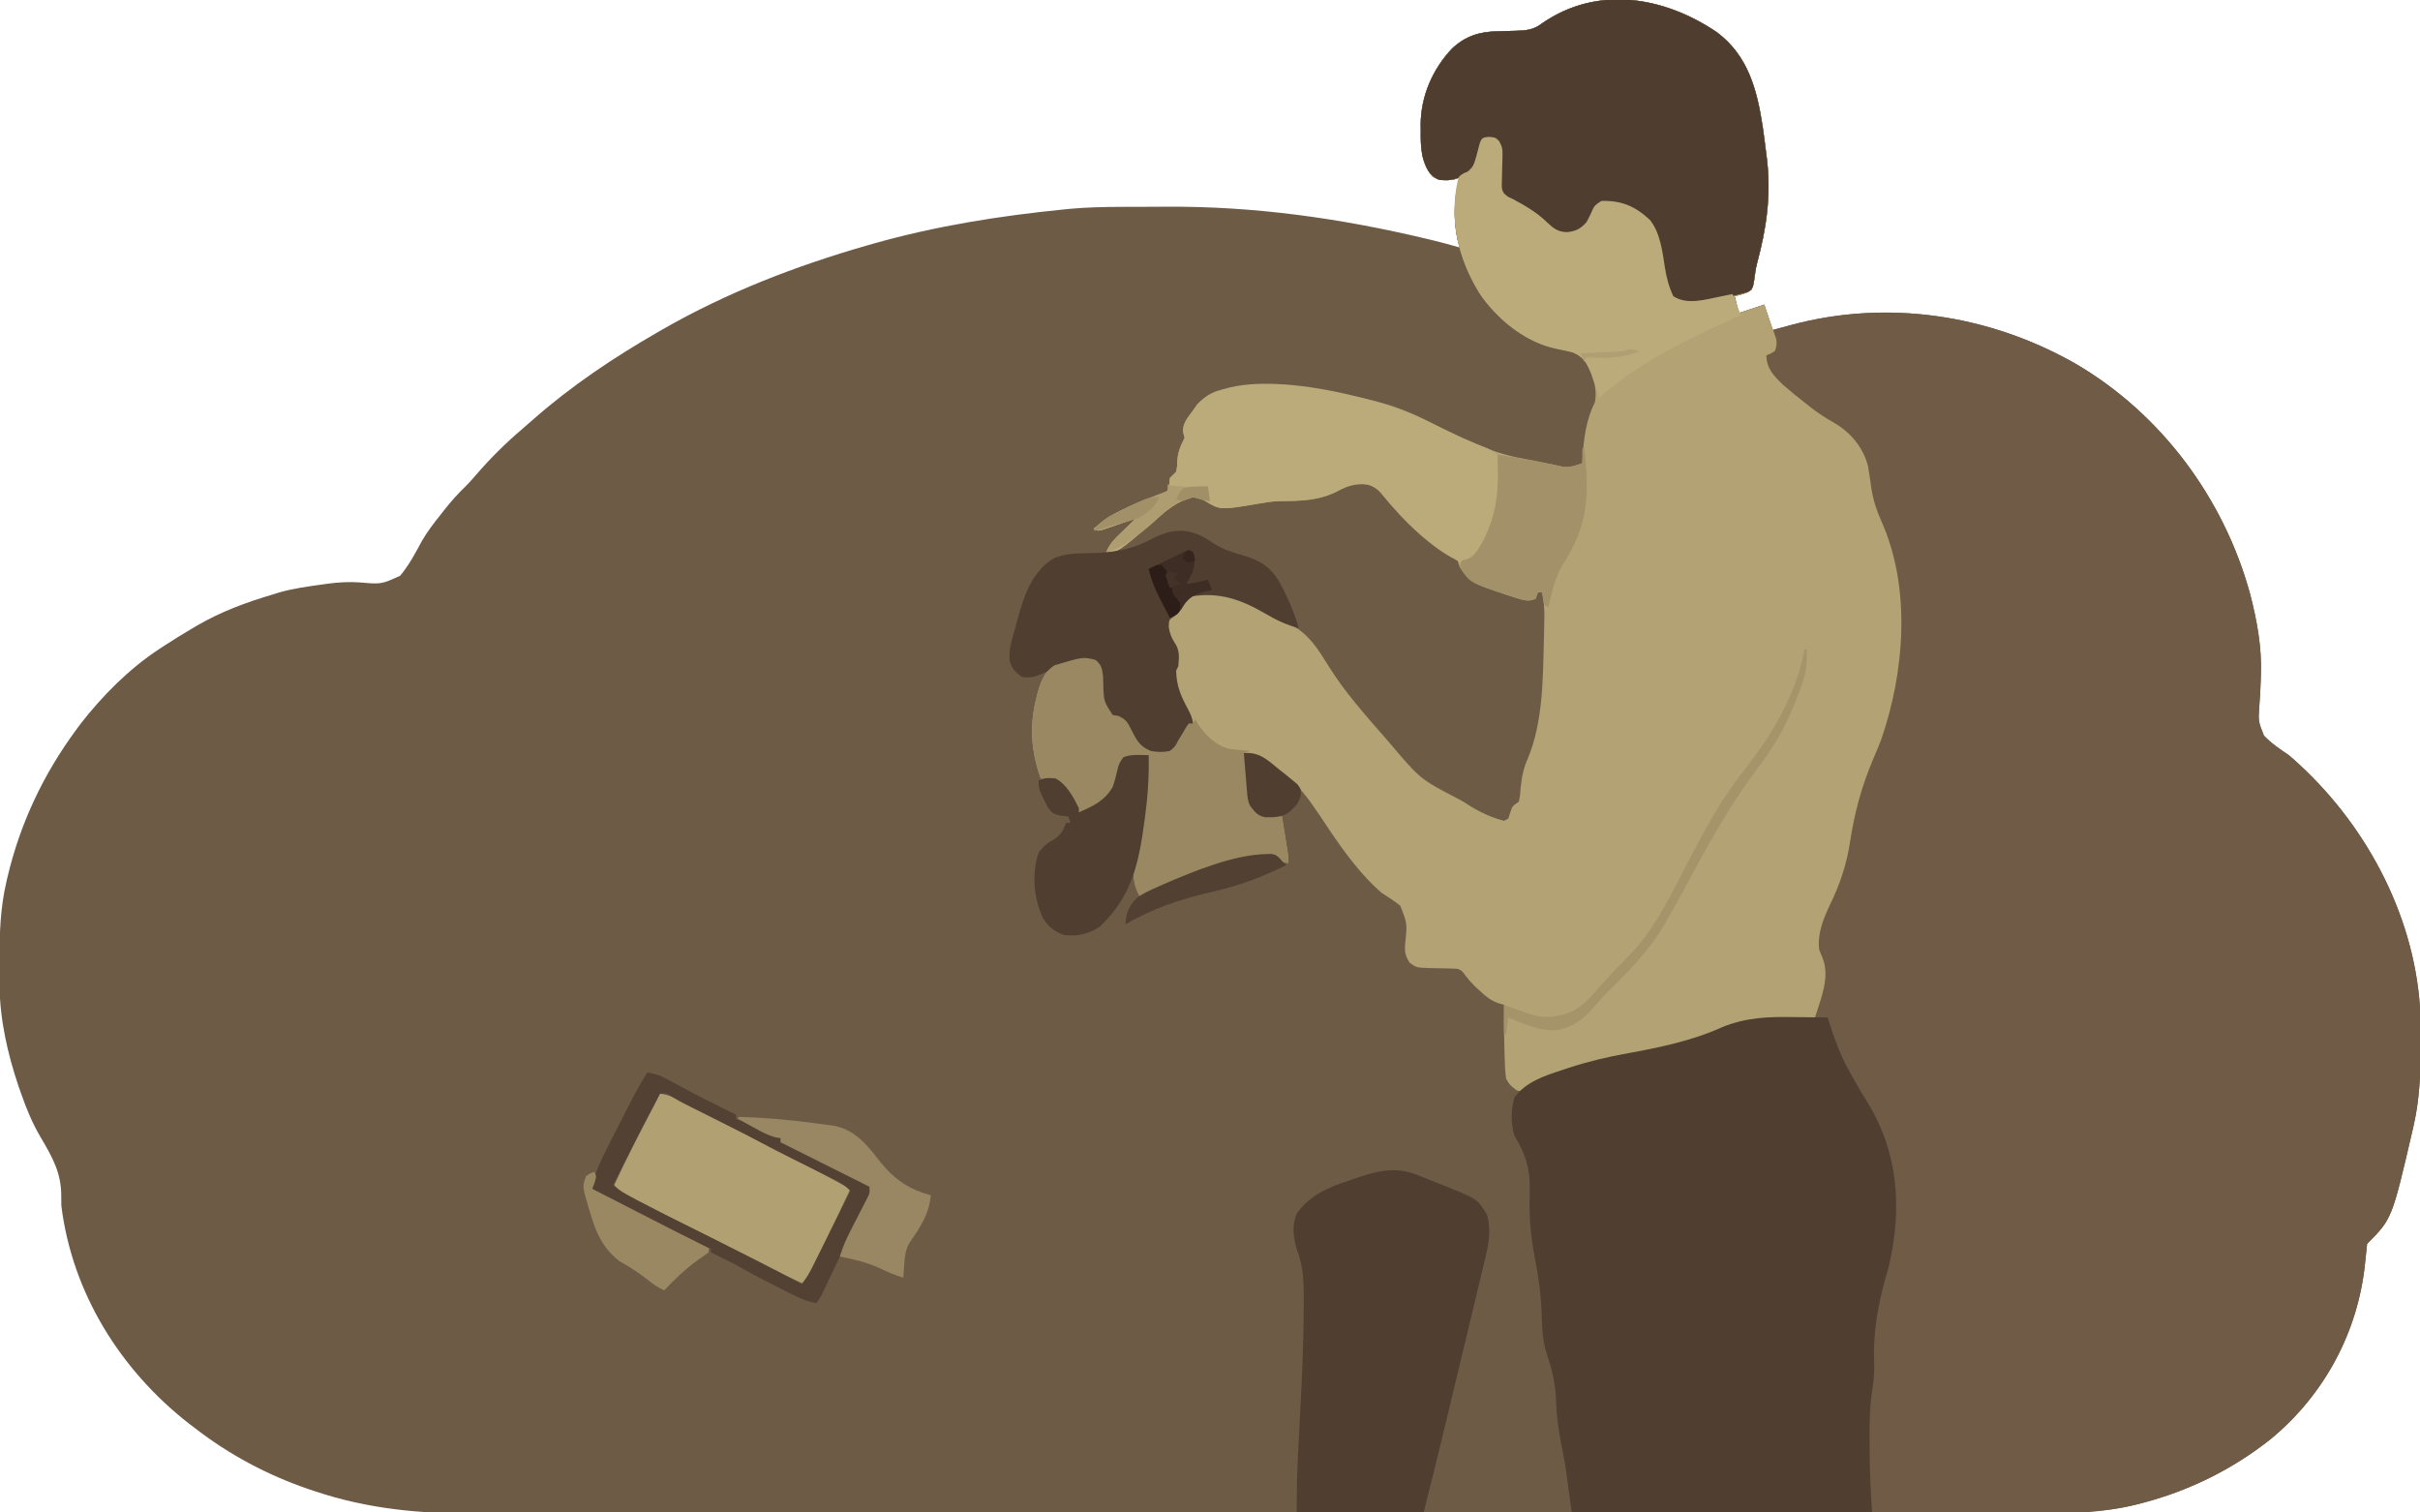 <?xml version="1.0" encoding="UTF-8"?>
<svg version="1.1" xmlns="http://www.w3.org/2000/svg" width="1144" height="715">
<path d="M0 0 C14.836 11.027 19.092 27.247 21.756 44.814 C22.377 49.147 22.935 53.487 23.465 57.832 C23.666 59.445 23.666 59.445 23.871 61.09 C25.672 77.852 23.49 92.927 19.129 109.07 C18.411 111.828 18.411 111.828 18.113 114.688 C17.792 117.28 17.507 119.434 16.465 121.832 C13.778 123.647 11.694 124.103 8.465 124.832 C9.125 127.472 9.785 130.112 10.465 132.832 C14.425 131.512 18.385 130.192 22.465 128.832 C23.785 132.792 25.105 136.752 26.465 140.832 C27.443 140.566 28.422 140.301 29.43 140.027 C30.754 139.67 32.078 139.314 33.402 138.957 C34.042 138.783 34.682 138.609 35.342 138.43 C80.693 126.246 128.784 133.558 169.418 156.64 C210.082 180.324 239.784 220.401 252.145 265.594 C255.437 278.369 257.751 290.744 257.25 303.977 C257.226 304.773 257.201 305.569 257.176 306.39 C257.048 310.367 256.851 314.317 256.527 318.283 C255.982 325.752 255.982 325.752 258.661 332.545 C262.153 336.247 266.263 338.998 270.465 341.832 C271.756 342.918 273.029 344.028 274.262 345.18 C275.009 345.861 275.009 345.861 275.772 346.556 C308.383 376.811 330.913 420.119 332.671 465.09 C332.791 469.567 332.799 474.042 332.777 478.52 C332.776 479.309 332.774 480.097 332.772 480.91 C332.725 493.096 332.193 504.911 329.465 516.832 C329.283 517.639 329.1 518.445 328.913 519.276 C319.2 561.097 319.2 561.097 307.465 572.832 C307.11 575.812 306.804 578.782 306.527 581.77 C303.262 614.388 287.286 644.203 261.825 665.183 C243.97 679.345 223.727 689.368 201.715 695.207 C200.818 695.446 199.92 695.684 198.996 695.93 C186.528 699.044 174.154 700.132 161.338 700.089 C159.98 700.092 158.621 700.096 157.263 700.1 C153.56 700.109 149.858 700.106 146.155 700.101 C142.115 700.098 138.075 700.106 134.035 700.113 C126.964 700.123 119.894 700.126 112.823 700.124 C102.307 700.121 91.792 700.13 81.277 700.14 C61.399 700.159 41.522 700.165 21.645 700.166 C6.289 700.167 -9.066 700.171 -24.422 700.178 C-28.846 700.179 -33.27 700.181 -37.694 700.183 C-39.344 700.184 -39.344 700.184 -41.027 700.184 C-71.958 700.197 -102.89 700.204 -133.821 700.204 C-134.986 700.204 -136.152 700.203 -137.353 700.203 C-143.261 700.203 -149.169 700.203 -155.077 700.203 C-156.837 700.203 -156.837 700.203 -158.632 700.203 C-161.005 700.203 -163.377 700.203 -165.75 700.203 C-202.649 700.201 -239.547 700.216 -276.446 700.244 C-317.929 700.274 -359.411 700.292 -400.894 700.29 C-405.321 700.29 -409.749 700.289 -414.176 700.289 C-415.812 700.289 -415.812 700.289 -417.48 700.289 C-434.987 700.289 -452.495 700.302 -470.002 700.319 C-487.614 700.336 -505.225 700.338 -522.837 700.325 C-533.285 700.318 -543.733 700.321 -554.181 700.341 C-561.179 700.353 -568.176 700.35 -575.173 700.336 C-579.148 700.328 -583.122 700.327 -587.097 700.343 C-613.053 700.443 -637.796 698.116 -662.535 689.832 C-663.389 689.549 -664.243 689.265 -665.122 688.974 C-684.82 682.299 -703.108 672.594 -719.535 659.832 C-720.436 659.153 -721.337 658.473 -722.266 657.773 C-754.705 632.426 -777.412 595.991 -782.535 554.832 C-782.579 553.484 -782.595 552.134 -782.578 550.785 C-782.448 539.205 -786.779 531.935 -792.52 522.102 C-796.318 515.592 -799.065 508.96 -801.535 501.832 C-801.972 500.588 -802.409 499.344 -802.859 498.062 C-807.937 483.032 -811.64 466.648 -811.738 450.758 C-811.745 450 -811.752 449.243 -811.76 448.462 C-811.777 446.023 -811.783 443.584 -811.785 441.145 C-811.786 440.312 -811.787 439.48 -811.787 438.622 C-811.771 426.14 -811.382 414.039 -808.535 401.832 C-808.369 401.102 -808.203 400.372 -808.031 399.619 C-802.022 374.092 -791.058 350.884 -775.535 329.832 C-774.853 328.904 -774.171 327.976 -773.469 327.02 C-763.147 313.768 -750.579 301.086 -736.535 291.832 C-735.946 291.441 -735.357 291.051 -734.75 290.648 C-730.087 287.58 -725.343 284.666 -720.535 281.832 C-719.528 281.236 -719.528 281.236 -718.5 280.627 C-707.043 273.947 -695.221 269.607 -682.535 265.832 C-681.482 265.505 -680.429 265.177 -679.344 264.84 C-672.915 263.025 -666.327 262.127 -659.723 261.207 C-658.246 260.994 -658.246 260.994 -656.739 260.776 C-651.538 260.095 -646.663 259.787 -641.426 260.16 C-631.291 261.057 -631.291 261.057 -622.398 257.027 C-618.219 252.051 -615.227 246.406 -612.171 240.699 C-609.561 236.125 -606.376 232.067 -603.098 227.957 C-602.264 226.881 -602.264 226.881 -601.414 225.783 C-598.229 221.728 -594.86 218.017 -591.147 214.438 C-589.449 212.746 -587.896 210.974 -586.348 209.145 C-579.739 201.494 -572.463 194.255 -564.754 187.715 C-563.006 186.232 -561.282 184.72 -559.566 183.199 C-541.559 167.308 -521.339 153.788 -500.535 141.832 C-499.754 141.381 -498.972 140.93 -498.167 140.465 C-467.743 123.044 -435.179 110.473 -401.535 100.832 C-400.465 100.525 -399.394 100.218 -398.291 99.902 C-368.911 91.614 -338.876 86.856 -308.535 83.832 C-307.239 83.702 -307.239 83.702 -305.916 83.57 C-298.026 82.839 -290.19 82.656 -282.27 82.629 C-281.27 82.625 -281.27 82.625 -280.251 82.62 C-276.706 82.605 -273.161 82.596 -269.617 82.592 C-266.765 82.587 -263.913 82.574 -261.061 82.551 C-218.707 82.216 -177.778 88.016 -136.625 97.844 C-135.91 98.014 -135.194 98.185 -134.457 98.361 C-130.114 99.412 -125.823 100.578 -121.535 101.832 C-121.865 100.656 -122.195 99.481 -122.535 98.27 C-124.688 88.534 -124.219 78.392 -121.535 68.832 C-123.02 69.327 -123.02 69.327 -124.535 69.832 C-128.417 70.192 -130.802 70.215 -134.285 68.395 C-139.721 62.204 -140.014 54.299 -139.91 46.395 C-139.922 45.517 -139.933 44.64 -139.945 43.736 C-139.886 30.291 -134.305 17.436 -125.035 7.707 C-118.741 1.862 -112.172 -0.196 -103.629 -0.379 C-102.72 -0.407 -101.811 -0.436 -100.875 -0.465 C-98.982 -0.517 -97.089 -0.561 -95.195 -0.598 C-90.14 -0.77 -86.66 -0.962 -82.535 -4.168 C-56.63 -22.061 -25.368 -17.098 0 0 Z " fill="#6E5B46" transform="translate(811.535,15.168)"/>
<path d="M0 0 C14.836 11.027 19.092 27.247 21.756 44.814 C22.377 49.147 22.935 53.487 23.465 57.832 C23.599 58.907 23.733 59.982 23.871 61.09 C25.672 77.852 23.49 92.927 19.129 109.07 C18.411 111.828 18.411 111.828 18.113 114.688 C17.792 117.28 17.507 119.434 16.465 121.832 C13.778 123.647 11.694 124.103 8.465 124.832 C9.125 127.472 9.785 130.112 10.465 132.832 C14.425 131.512 18.385 130.192 22.465 128.832 C23.785 132.792 25.105 136.752 26.465 140.832 C27.443 140.566 28.422 140.301 29.43 140.027 C30.754 139.67 32.078 139.314 33.402 138.957 C34.042 138.783 34.682 138.609 35.342 138.43 C80.693 126.246 128.784 133.558 169.418 156.64 C210.082 180.324 239.784 220.401 252.145 265.594 C255.437 278.369 257.751 290.744 257.25 303.977 C257.226 304.773 257.201 305.569 257.176 306.39 C257.048 310.367 256.851 314.317 256.527 318.283 C255.982 325.752 255.982 325.752 258.661 332.545 C262.153 336.247 266.263 338.998 270.465 341.832 C271.756 342.918 273.029 344.028 274.262 345.18 C275.009 345.861 275.009 345.861 275.772 346.556 C308.383 376.811 330.913 420.119 332.671 465.09 C332.791 469.567 332.799 474.042 332.777 478.52 C332.775 479.703 332.775 479.703 332.772 480.91 C332.725 493.096 332.193 504.911 329.465 516.832 C329.283 517.639 329.1 518.445 328.913 519.276 C319.2 561.097 319.2 561.097 307.465 572.832 C307.11 575.812 306.804 578.782 306.527 581.77 C303.262 614.388 287.286 644.203 261.825 665.183 C243.97 679.345 223.727 689.368 201.715 695.207 C200.818 695.446 199.92 695.684 198.996 695.93 C183.229 699.868 167.843 700.106 151.688 700.027 C149.422 700.024 147.157 700.021 144.891 700.019 C138.978 700.011 133.065 699.992 127.152 699.969 C121.098 699.949 115.044 699.94 108.99 699.93 C97.148 699.908 85.307 699.874 73.465 699.832 C70.355 690.501 71.278 679.511 71.28 669.742 C71.277 667.467 71.259 665.193 71.24 662.918 C71.21 654.732 71.729 646.971 73.039 638.866 C73.596 634.894 73.486 631.134 73.277 627.145 C72.862 610.299 77.282 593.245 81.668 577.066 C88.592 548.963 80.778 522.934 66.3 498.973 C59.85 488.265 54.622 478.257 52.465 465.832 C25.991 465.643 25.991 465.643 0.465 471.832 C-2.196 472.853 -4.859 473.854 -7.535 474.832 C-8.581 475.217 -9.627 475.602 -10.705 475.998 C-20.058 479.29 -29.403 481.393 -39.138 483.228 C-66.344 487.816 -66.344 487.816 -90.695 499.961 C-92.535 500.832 -92.535 500.832 -94.594 500.234 C-97.006 498.492 -98.145 497.511 -99.535 494.832 C-100.053 491.548 -100.141 488.277 -100.223 484.957 C-100.256 484.025 -100.29 483.093 -100.324 482.132 C-100.57 474.699 -100.648 467.268 -100.535 459.832 C-101.419 459.591 -102.304 459.35 -103.215 459.102 C-106.826 457.721 -108.846 456.144 -111.66 453.52 C-112.488 452.76 -113.315 452.001 -114.168 451.219 C-116.535 448.832 -116.535 448.832 -118.715 446.102 C-120.335 443.758 -120.335 443.758 -122.535 442.832 C-124.009 442.727 -125.487 442.677 -126.965 442.656 C-127.843 442.632 -128.721 442.609 -129.625 442.584 C-131.474 442.541 -133.323 442.51 -135.172 442.49 C-141.918 442.278 -141.918 442.278 -145.105 439.977 C-147.27 436.729 -147.639 434.471 -147.246 430.699 C-146.282 421.324 -146.282 421.324 -149.629 412.93 C-152.499 410.701 -155.467 408.777 -158.535 406.832 C-168.186 398.339 -175.672 388.099 -182.848 377.52 C-198.066 354.604 -198.066 354.604 -220.848 341.145 C-221.735 341.041 -222.621 340.938 -223.535 340.832 C-223.04 342.317 -223.04 342.317 -222.535 343.832 C-222.346 345.337 -222.195 346.847 -222.07 348.359 C-221.992 349.234 -221.914 350.109 -221.834 351.01 C-221.677 352.845 -221.523 354.681 -221.373 356.518 C-221.294 357.393 -221.214 358.269 -221.133 359.172 C-221.066 359.97 -220.999 360.768 -220.93 361.59 C-220.498 364.042 -219.857 365.725 -218.535 367.832 C-215.373 369.94 -214.029 370.17 -210.348 370.457 C-208.996 370.569 -208.996 370.569 -207.617 370.684 C-206.93 370.733 -206.243 370.782 -205.535 370.832 C-205.031 373.936 -204.533 377.04 -204.035 380.145 C-203.892 381.026 -203.749 381.907 -203.602 382.814 C-203.466 383.662 -203.331 384.51 -203.191 385.383 C-203.003 386.553 -203.003 386.553 -202.811 387.747 C-202.535 389.832 -202.535 389.832 -202.535 392.832 C-204.185 392.502 -205.835 392.172 -207.535 391.832 C-208.03 390.347 -208.03 390.347 -208.535 388.832 C-217.995 390.026 -226.92 392.12 -236.035 394.895 C-236.679 395.088 -237.323 395.282 -237.987 395.481 C-249.889 399.074 -261.27 403.573 -272.535 408.832 C-276.358 402.301 -276.05 397.169 -274.223 390.02 C-270.668 374.302 -269.469 357.895 -268.535 341.832 C-272.495 342.162 -276.455 342.492 -280.535 342.832 C-280.968 344.523 -281.401 346.215 -281.848 347.957 C-284.418 357.179 -288.181 363.133 -296.602 368.035 C-298.535 368.832 -298.535 368.832 -301.535 368.832 C-301.99 367.945 -301.99 367.945 -302.453 367.039 C-305.016 362.205 -307.444 358.469 -311.535 354.832 C-311.865 354.502 -312.195 354.172 -312.535 353.832 C-314.863 353.464 -317.197 353.13 -319.535 352.832 C-324.024 340.381 -324.941 328.363 -321.785 315.457 C-321.628 314.804 -321.471 314.15 -321.31 313.477 C-319.826 307.886 -318.064 302.312 -312.871 299.273 C-299.479 295.298 -299.479 295.298 -293.535 296.832 C-290.872 299.227 -290.546 300.75 -290.094 304.328 C-290.034 306.279 -290.034 306.279 -289.973 308.27 C-289.766 316.315 -289.766 316.315 -285.535 322.832 C-284.628 322.976 -283.72 323.121 -282.785 323.27 C-278.889 325.143 -278.443 326.427 -276.535 330.207 C-274.17 334.87 -272.558 337.764 -267.535 339.832 C-264.397 340.391 -261.66 340.509 -258.535 339.832 C-256.105 337.881 -256.105 337.881 -254.535 334.832 C-253.667 333.391 -252.791 331.953 -251.91 330.52 C-251.505 329.822 -251.101 329.125 -250.684 328.406 C-250.305 327.887 -249.926 327.367 -249.535 326.832 C-248.875 326.832 -248.215 326.832 -247.535 326.832 C-247.933 326.131 -248.332 325.43 -248.742 324.707 C-257.261 309.452 -257.261 309.452 -256.535 301.832 C-256.205 301.172 -255.875 300.512 -255.535 299.832 C-255.141 295.186 -254.995 292.237 -257.535 288.27 C-259.869 284.259 -260.446 282.384 -259.535 277.832 C-257.969 276.125 -256.351 274.816 -254.457 273.484 C-252.286 271.812 -252.286 271.812 -250.797 268.691 C-248.535 265.832 -248.535 265.832 -244.883 265.07 C-243.454 265.056 -242.025 265.083 -240.598 265.145 C-239.842 265.164 -239.086 265.183 -238.308 265.203 C-227.375 265.74 -218.559 270.518 -209.383 276.152 C-206.735 277.714 -204.092 278.964 -201.285 280.207 C-192.658 284.486 -188.047 292.395 -183.095 300.326 C-175.862 311.804 -166.824 322.061 -157.914 332.254 C-156.658 333.692 -155.411 335.136 -154.164 336.582 C-140.07 353.221 -140.07 353.221 -121.535 362.832 C-119.246 364.102 -119.246 364.102 -116.91 365.645 C-111.765 368.843 -106.43 371.348 -100.535 372.832 C-99.875 372.502 -99.215 372.172 -98.535 371.832 C-98.226 370.863 -97.916 369.893 -97.598 368.895 C-96.535 365.832 -96.535 365.832 -93.535 363.832 C-92.909 360.698 -92.909 360.698 -92.66 357.02 C-92.135 351.94 -91.296 347.776 -89.16 343.082 C-82.237 326.101 -82.181 306.62 -81.723 288.52 C-81.69 287.265 -81.69 287.265 -81.657 285.984 C-81.601 283.583 -81.555 281.183 -81.516 278.781 C-81.501 278.067 -81.487 277.352 -81.472 276.616 C-81.428 272.572 -81.745 268.797 -82.535 264.832 C-83.195 264.832 -83.855 264.832 -84.535 264.832 C-84.865 265.822 -85.195 266.812 -85.535 267.832 C-88.794 269.501 -91.607 268.473 -94.968 267.447 C-95.65 267.224 -96.332 267 -97.035 266.77 C-97.741 266.542 -98.446 266.314 -99.173 266.08 C-116.313 260.359 -116.313 260.359 -121.535 252.832 C-121.865 251.842 -122.195 250.852 -122.535 249.832 C-124.71 248.011 -124.71 248.011 -127.41 246.207 C-139.411 237.695 -150.336 228.355 -159.535 216.832 C-163.091 213.968 -165.872 213.506 -170.408 213.576 C-173.868 213.993 -176.7 215.649 -179.723 217.27 C-188.738 221.674 -197.319 221.639 -207.182 221.752 C-210.317 221.859 -213.327 222.333 -216.41 222.895 C-234.701 226.01 -234.701 226.01 -241.848 221.645 C-244.134 220.267 -245.185 219.814 -247.883 219.953 C-255.102 221.75 -260.052 226.007 -265.535 230.832 C-282.929 245.832 -282.929 245.832 -288.535 245.832 C-286.877 241.507 -283.664 238.738 -280.41 235.582 C-279.847 235.028 -279.284 234.473 -278.703 233.902 C-277.318 232.541 -275.927 231.186 -274.535 229.832 C-275.07 230.019 -275.605 230.206 -276.156 230.399 C-278.571 231.238 -280.991 232.067 -283.41 232.895 C-284.673 233.336 -284.673 233.336 -285.961 233.787 C-286.767 234.061 -287.572 234.335 -288.402 234.617 C-289.146 234.874 -289.89 235.13 -290.656 235.395 C-292.535 235.832 -292.535 235.832 -294.535 234.832 C-290.572 231.346 -286.869 228.738 -282.098 226.395 C-281.505 226.099 -280.913 225.804 -280.302 225.5 C-277.031 223.906 -273.745 222.503 -270.324 221.262 C-269.639 221.01 -268.954 220.758 -268.248 220.498 C-266.922 220.021 -265.588 219.566 -264.246 219.137 C-262.18 218.458 -262.18 218.458 -259.535 216.832 C-258.732 213.859 -258.732 213.859 -258.535 210.832 C-257.549 209.818 -256.55 208.817 -255.535 207.832 C-255.068 205.529 -255.068 205.529 -255.035 203.02 C-254.74 198.598 -253.558 195.786 -251.535 191.832 C-251.845 190.656 -251.845 190.656 -252.16 189.457 C-252.783 185.095 -250.017 182.262 -247.535 178.832 C-246.576 177.471 -246.576 177.471 -245.598 176.082 C-241.154 171.234 -236.86 169.01 -230.402 168.664 C-199.627 168.513 -167.12 168.669 -139.189 182.661 C-136.662 183.925 -134.122 185.164 -131.584 186.404 C-129.709 187.32 -127.836 188.238 -125.963 189.157 C-114.228 194.892 -103.513 199.65 -90.535 201.832 C-88.511 202.227 -86.49 202.637 -84.469 203.05 C-81.494 203.657 -78.514 204.243 -75.535 204.832 C-74.646 205.045 -73.756 205.257 -72.84 205.477 C-69.44 206.001 -66.75 204.903 -63.535 203.832 C-63.498 203.033 -63.46 202.234 -63.422 201.41 C-62.866 192.129 -61.734 183.213 -57.535 174.832 C-56.393 167.977 -58.635 161.833 -62.035 155.906 C-65.786 151.294 -69.955 150.68 -75.555 149.66 C-89.6 147.076 -102.289 136.783 -110.691 125.609 C-120.778 110.415 -125.936 93.135 -123.074 74.895 C-122.635 72.856 -122.099 70.839 -121.535 68.832 C-122.525 69.162 -123.515 69.492 -124.535 69.832 C-128.417 70.192 -130.802 70.215 -134.285 68.395 C-139.721 62.204 -140.014 54.299 -139.91 46.395 C-139.922 45.517 -139.933 44.64 -139.945 43.736 C-139.886 30.291 -134.305 17.436 -125.035 7.707 C-118.741 1.862 -112.172 -0.196 -103.629 -0.379 C-102.266 -0.421 -102.266 -0.421 -100.875 -0.465 C-98.982 -0.517 -97.089 -0.561 -95.195 -0.598 C-90.14 -0.77 -86.66 -0.962 -82.535 -4.168 C-56.63 -22.061 -25.368 -17.098 0 0 Z " fill="#6F5B46" transform="translate(811.535,15.168)"/>
<path d="M0 0 C14.836 11.027 19.092 27.247 21.756 44.814 C22.377 49.147 22.935 53.487 23.465 57.832 C23.599 58.907 23.733 59.982 23.871 61.09 C25.672 77.852 23.49 92.927 19.129 109.07 C18.411 111.828 18.411 111.828 18.113 114.688 C17.792 117.28 17.507 119.434 16.465 121.832 C13.778 123.647 11.694 124.103 8.465 124.832 C9.125 127.472 9.785 130.112 10.465 132.832 C14.425 131.512 18.385 130.192 22.465 128.832 C23.499 131.745 24.517 134.661 25.527 137.582 C25.969 138.82 25.969 138.82 26.42 140.082 C26.694 140.881 26.968 141.68 27.25 142.504 C27.507 143.237 27.763 143.97 28.028 144.726 C28.531 147.15 28.361 148.535 27.465 150.832 C25.402 152.082 25.402 152.082 23.465 152.832 C23.626 159.265 27.063 162.585 31.465 166.832 C35.037 169.958 38.719 172.917 42.465 175.832 C43.169 176.39 43.873 176.948 44.598 177.523 C48.105 180.243 51.656 182.533 55.527 184.707 C63.405 189.366 68.931 195.982 71.465 204.832 C72.116 208.436 72.598 212.067 73.113 215.693 C73.996 221.312 75.583 226.15 77.902 231.332 C91.991 262.851 88.832 302.718 77.66 334.738 C76.487 337.775 75.225 340.759 73.942 343.75 C68.581 356.319 65.163 368.938 63.104 382.446 C61.392 393.618 58.329 402.777 53.375 412.898 C50.297 419.438 47.483 426.536 48.465 433.832 C48.963 435.112 49.485 436.383 50.027 437.645 C53.685 446.754 49.215 456.955 46.465 465.832 C45.711 465.836 44.957 465.84 44.18 465.844 C27.321 466.005 12.7 467.17 -3.082 473.184 C-4.565 473.738 -6.049 474.286 -7.535 474.832 C-8.581 475.217 -9.626 475.602 -10.704 475.998 C-20.058 479.289 -29.403 481.393 -39.138 483.228 C-66.344 487.816 -66.344 487.816 -90.695 499.961 C-92.535 500.832 -92.535 500.832 -94.594 500.234 C-97.006 498.492 -98.145 497.511 -99.535 494.832 C-100.053 491.548 -100.141 488.277 -100.223 484.957 C-100.256 484.025 -100.29 483.093 -100.324 482.132 C-100.57 474.699 -100.648 467.268 -100.535 459.832 C-101.419 459.591 -102.304 459.35 -103.215 459.102 C-106.826 457.721 -108.846 456.144 -111.66 453.52 C-112.488 452.76 -113.315 452.001 -114.168 451.219 C-116.535 448.832 -116.535 448.832 -118.715 446.102 C-120.335 443.758 -120.335 443.758 -122.535 442.832 C-124.009 442.727 -125.487 442.677 -126.965 442.656 C-127.843 442.632 -128.721 442.609 -129.625 442.584 C-131.474 442.541 -133.323 442.51 -135.172 442.49 C-141.918 442.278 -141.918 442.278 -145.105 439.977 C-147.27 436.729 -147.639 434.471 -147.246 430.699 C-146.282 421.324 -146.282 421.324 -149.629 412.93 C-152.499 410.701 -155.467 408.777 -158.535 406.832 C-168.186 398.339 -175.672 388.099 -182.848 377.52 C-198.066 354.604 -198.066 354.604 -220.848 341.145 C-221.735 341.041 -222.621 340.938 -223.535 340.832 C-223.04 342.317 -223.04 342.317 -222.535 343.832 C-222.346 345.337 -222.195 346.847 -222.07 348.359 C-221.992 349.234 -221.914 350.109 -221.834 351.01 C-221.677 352.845 -221.523 354.681 -221.373 356.518 C-221.294 357.393 -221.214 358.269 -221.133 359.172 C-221.066 359.97 -220.999 360.768 -220.93 361.59 C-220.498 364.042 -219.857 365.725 -218.535 367.832 C-215.373 369.94 -214.029 370.17 -210.348 370.457 C-208.996 370.569 -208.996 370.569 -207.617 370.684 C-206.93 370.733 -206.243 370.782 -205.535 370.832 C-205.031 373.936 -204.533 377.04 -204.035 380.145 C-203.892 381.026 -203.749 381.907 -203.602 382.814 C-203.466 383.662 -203.331 384.51 -203.191 385.383 C-203.003 386.553 -203.003 386.553 -202.811 387.747 C-202.535 389.832 -202.535 389.832 -202.535 392.832 C-204.185 392.502 -205.835 392.172 -207.535 391.832 C-208.03 390.347 -208.03 390.347 -208.535 388.832 C-217.995 390.026 -226.92 392.12 -236.035 394.895 C-236.679 395.088 -237.323 395.282 -237.987 395.481 C-249.889 399.074 -261.27 403.573 -272.535 408.832 C-276.358 402.301 -276.05 397.169 -274.223 390.02 C-270.668 374.302 -269.469 357.895 -268.535 341.832 C-272.495 342.162 -276.455 342.492 -280.535 342.832 C-280.968 344.523 -281.401 346.215 -281.848 347.957 C-284.418 357.179 -288.181 363.133 -296.602 368.035 C-298.535 368.832 -298.535 368.832 -301.535 368.832 C-301.99 367.945 -301.99 367.945 -302.453 367.039 C-305.016 362.205 -307.444 358.469 -311.535 354.832 C-311.865 354.502 -312.195 354.172 -312.535 353.832 C-314.863 353.464 -317.197 353.13 -319.535 352.832 C-324.024 340.381 -324.941 328.363 -321.785 315.457 C-321.628 314.804 -321.471 314.15 -321.31 313.477 C-319.826 307.886 -318.064 302.312 -312.871 299.273 C-299.479 295.298 -299.479 295.298 -293.535 296.832 C-290.872 299.227 -290.546 300.75 -290.094 304.328 C-290.034 306.279 -290.034 306.279 -289.973 308.27 C-289.766 316.315 -289.766 316.315 -285.535 322.832 C-284.628 322.976 -283.72 323.121 -282.785 323.27 C-278.889 325.143 -278.443 326.427 -276.535 330.207 C-274.17 334.87 -272.558 337.764 -267.535 339.832 C-264.397 340.391 -261.66 340.509 -258.535 339.832 C-256.105 337.881 -256.105 337.881 -254.535 334.832 C-253.667 333.391 -252.791 331.953 -251.91 330.52 C-251.505 329.822 -251.101 329.125 -250.684 328.406 C-250.305 327.887 -249.926 327.367 -249.535 326.832 C-248.875 326.832 -248.215 326.832 -247.535 326.832 C-247.933 326.131 -248.332 325.43 -248.742 324.707 C-257.261 309.452 -257.261 309.452 -256.535 301.832 C-256.205 301.172 -255.875 300.512 -255.535 299.832 C-255.141 295.186 -254.995 292.237 -257.535 288.27 C-259.869 284.259 -260.446 282.384 -259.535 277.832 C-257.969 276.125 -256.351 274.816 -254.457 273.484 C-252.286 271.812 -252.286 271.812 -250.797 268.691 C-248.535 265.832 -248.535 265.832 -244.883 265.07 C-243.454 265.056 -242.025 265.083 -240.598 265.145 C-239.842 265.164 -239.086 265.183 -238.308 265.203 C-227.375 265.74 -218.559 270.518 -209.383 276.152 C-206.735 277.714 -204.092 278.964 -201.285 280.207 C-192.658 284.486 -188.047 292.395 -183.095 300.326 C-175.862 311.804 -166.824 322.061 -157.914 332.254 C-156.658 333.692 -155.411 335.136 -154.164 336.582 C-140.07 353.221 -140.07 353.221 -121.535 362.832 C-119.246 364.102 -119.246 364.102 -116.91 365.645 C-111.765 368.843 -106.43 371.348 -100.535 372.832 C-99.875 372.502 -99.215 372.172 -98.535 371.832 C-98.226 370.863 -97.916 369.893 -97.598 368.895 C-96.535 365.832 -96.535 365.832 -93.535 363.832 C-92.909 360.698 -92.909 360.698 -92.66 357.02 C-92.135 351.94 -91.296 347.776 -89.16 343.082 C-82.237 326.101 -82.181 306.62 -81.723 288.52 C-81.69 287.265 -81.69 287.265 -81.657 285.984 C-81.601 283.583 -81.555 281.183 -81.516 278.781 C-81.501 278.067 -81.487 277.352 -81.472 276.616 C-81.428 272.572 -81.745 268.797 -82.535 264.832 C-83.195 264.832 -83.855 264.832 -84.535 264.832 C-84.865 265.822 -85.195 266.812 -85.535 267.832 C-88.794 269.501 -91.607 268.473 -94.968 267.447 C-95.65 267.224 -96.332 267 -97.035 266.77 C-97.741 266.542 -98.446 266.314 -99.173 266.08 C-116.313 260.359 -116.313 260.359 -121.535 252.832 C-121.865 251.842 -122.195 250.852 -122.535 249.832 C-124.71 248.011 -124.71 248.011 -127.41 246.207 C-139.411 237.695 -150.336 228.355 -159.535 216.832 C-163.091 213.968 -165.872 213.506 -170.408 213.576 C-173.868 213.993 -176.7 215.649 -179.723 217.27 C-188.738 221.674 -197.319 221.639 -207.182 221.752 C-210.317 221.859 -213.327 222.333 -216.41 222.895 C-234.701 226.01 -234.701 226.01 -241.848 221.645 C-244.134 220.267 -245.185 219.814 -247.883 219.953 C-255.102 221.75 -260.052 226.007 -265.535 230.832 C-282.929 245.832 -282.929 245.832 -288.535 245.832 C-286.877 241.507 -283.664 238.738 -280.41 235.582 C-279.847 235.028 -279.284 234.473 -278.703 233.902 C-277.318 232.541 -275.927 231.186 -274.535 229.832 C-275.07 230.019 -275.605 230.206 -276.156 230.399 C-278.571 231.238 -280.991 232.067 -283.41 232.895 C-284.673 233.336 -284.673 233.336 -285.961 233.787 C-286.767 234.061 -287.572 234.335 -288.402 234.617 C-289.146 234.874 -289.89 235.13 -290.656 235.395 C-292.535 235.832 -292.535 235.832 -294.535 234.832 C-290.572 231.346 -286.869 228.738 -282.098 226.395 C-281.505 226.099 -280.913 225.804 -280.302 225.5 C-277.031 223.906 -273.745 222.503 -270.324 221.262 C-269.639 221.01 -268.954 220.758 -268.248 220.498 C-266.922 220.021 -265.588 219.566 -264.246 219.137 C-262.18 218.458 -262.18 218.458 -259.535 216.832 C-258.732 213.859 -258.732 213.859 -258.535 210.832 C-257.549 209.818 -256.55 208.817 -255.535 207.832 C-255.068 205.529 -255.068 205.529 -255.035 203.02 C-254.74 198.598 -253.558 195.786 -251.535 191.832 C-251.845 190.656 -251.845 190.656 -252.16 189.457 C-252.783 185.095 -250.017 182.262 -247.535 178.832 C-246.576 177.471 -246.576 177.471 -245.598 176.082 C-241.154 171.234 -236.86 169.01 -230.402 168.664 C-199.627 168.513 -167.12 168.669 -139.189 182.661 C-136.662 183.925 -134.122 185.164 -131.584 186.404 C-129.709 187.32 -127.836 188.238 -125.963 189.157 C-114.228 194.892 -103.513 199.65 -90.535 201.832 C-88.511 202.227 -86.49 202.637 -84.469 203.05 C-81.494 203.657 -78.514 204.243 -75.535 204.832 C-74.646 205.045 -73.756 205.257 -72.84 205.477 C-69.44 206.001 -66.75 204.903 -63.535 203.832 C-63.498 203.033 -63.46 202.234 -63.422 201.41 C-62.866 192.129 -61.734 183.213 -57.535 174.832 C-56.393 167.977 -58.635 161.833 -62.035 155.906 C-65.786 151.294 -69.955 150.68 -75.555 149.66 C-89.6 147.076 -102.289 136.783 -110.691 125.609 C-120.778 110.415 -125.936 93.135 -123.074 74.895 C-122.635 72.856 -122.099 70.839 -121.535 68.832 C-122.525 69.162 -123.515 69.492 -124.535 69.832 C-128.417 70.192 -130.802 70.215 -134.285 68.395 C-139.721 62.204 -140.014 54.299 -139.91 46.395 C-139.922 45.517 -139.933 44.64 -139.945 43.736 C-139.886 30.291 -134.305 17.436 -125.035 7.707 C-118.741 1.862 -112.172 -0.196 -103.629 -0.379 C-102.266 -0.421 -102.266 -0.421 -100.875 -0.465 C-98.982 -0.517 -97.089 -0.561 -95.195 -0.598 C-90.14 -0.77 -86.66 -0.962 -82.535 -4.168 C-56.63 -22.061 -25.368 -17.098 0 0 Z " fill="#B3A273" transform="translate(811.535,15.168)"/>
<path d="M0 0 C1.583 0.015 3.167 0.029 4.75 0.041 C8.584 0.074 12.417 0.125 16.25 0.188 C16.556 1.16 16.862 2.133 17.177 3.135 C19.585 10.658 22.161 17.754 26 24.688 C26.428 25.485 26.857 26.283 27.298 27.105 C29.686 31.506 32.208 35.797 34.858 40.044 C49.567 63.634 51.507 90.147 45.32 116.973 C44.691 119.533 43.997 122.043 43.25 124.574 C39.765 137.168 37.622 150.292 38.222 163.368 C38.401 167.938 37.999 172.135 37.27 176.656 C36.105 184.268 35.98 191.694 36.044 199.373 C36.062 201.619 36.065 203.865 36.064 206.111 C36.096 215.535 36.621 224.745 37.25 234.188 C-9.61 234.188 -56.47 234.188 -104.75 234.188 C-105.74 226.928 -106.73 219.667 -107.75 212.188 C-108.424 208.421 -109.112 204.683 -109.875 200.938 C-111.186 194.21 -112.007 187.725 -112.188 180.875 C-112.397 173.118 -114.136 166.386 -116.594 159.055 C-118.516 153.07 -118.801 147.093 -118.94 140.849 C-119.183 131.388 -120.524 122.412 -122.312 113.125 C-124.227 103.184 -124.97 93.926 -124.625 83.812 C-124.259 72.614 -126.02 65.766 -131.75 56.188 C-133.739 50.439 -133.447 43.652 -131.812 37.875 C-126.297 30.688 -118.089 27.893 -109.75 25.188 C-108.602 24.803 -107.455 24.419 -106.272 24.023 C-97.218 21.045 -88.209 18.925 -78.839 17.218 C-63.375 14.383 -47.809 11.224 -33.422 4.672 C-22.241 0.152 -11.854 -0.198 0 0 Z " fill="#503F30" transform="translate(847.75,480.812)"/>
<path d="M0 0 C14.836 11.027 19.092 27.247 21.756 44.814 C22.377 49.147 22.935 53.487 23.465 57.832 C23.599 58.907 23.733 59.982 23.871 61.09 C25.675 77.873 23.448 92.898 19.141 109.066 C18.269 112.633 17.745 116.23 17.285 119.871 C16.465 121.832 16.465 121.832 14.504 122.973 C10.275 124.168 6.023 125.097 1.715 125.957 C0.859 126.139 0.003 126.321 -0.879 126.508 C-6.355 127.611 -11.947 128.587 -17.535 127.832 C-22.683 124.363 -24.159 119.633 -25.535 113.832 C-26.072 110.838 -26.544 107.838 -27.012 104.832 C-28.174 98.168 -29.466 91.62 -34.535 86.832 C-40.569 82.847 -47.131 79.845 -54.535 80.832 C-57.321 82.901 -58.471 84.699 -59.973 87.832 C-61.804 91.349 -63.077 92.877 -66.535 94.832 C-69.785 95.752 -72.283 95.777 -75.535 94.832 C-78.211 92.841 -80.484 90.634 -82.848 88.281 C-86.472 84.978 -90.457 82.817 -94.773 80.535 C-98.065 78.505 -100.225 76.971 -102.535 73.832 C-103.082 70.431 -102.917 67.137 -102.723 63.707 C-102.645 61.913 -102.575 60.119 -102.516 58.324 C-102.473 57.534 -102.431 56.744 -102.387 55.929 C-102.383 53.524 -102.383 53.524 -104.535 50.832 C-107.619 50.582 -107.619 50.582 -110.535 50.832 C-110.773 51.936 -110.773 51.936 -111.016 53.062 C-112.817 60.597 -114.709 64.42 -121.41 68.645 C-125.117 70.053 -127.6 70.333 -131.535 69.832 C-136.272 67.356 -137.393 64.224 -138.92 59.398 C-139.96 55.061 -139.969 50.834 -139.91 46.395 C-139.922 45.517 -139.933 44.64 -139.945 43.736 C-139.886 30.291 -134.305 17.436 -125.035 7.707 C-118.741 1.862 -112.172 -0.196 -103.629 -0.379 C-102.72 -0.407 -101.811 -0.436 -100.875 -0.465 C-98.982 -0.517 -97.089 -0.561 -95.195 -0.598 C-90.14 -0.77 -86.66 -0.962 -82.535 -4.168 C-56.63 -22.061 -25.368 -17.098 0 0 Z " fill="#4F3E30" transform="translate(811.535,15.168)"/>
<path d="M0 0 C0.956 0.378 0.956 0.378 1.93 0.764 C3.27 1.298 4.607 1.838 5.941 2.383 C7.957 3.205 9.982 4 12.01 4.793 C28.542 11.379 28.542 11.379 33.035 18.961 C35.138 26.585 33.674 33.25 31.835 40.752 C31.601 41.739 31.367 42.725 31.126 43.742 C30.352 46.994 29.565 50.243 28.777 53.492 C28.23 55.777 27.684 58.062 27.139 60.348 C25.699 66.371 24.249 72.391 22.796 78.41 C21.628 83.258 20.467 88.108 19.307 92.958 C16.883 103.091 14.454 113.222 12.011 123.35 C11.799 124.233 11.587 125.116 11.368 126.025 C8.661 137.23 5.831 148.402 3.035 159.586 C-16.765 159.586 -36.565 159.586 -56.965 159.586 C-56.965 149.944 -56.851 140.463 -56.309 130.859 C-56.171 128.271 -56.034 125.683 -55.897 123.094 C-55.825 121.751 -55.754 120.407 -55.682 119.064 C-54.649 99.623 -53.656 80.185 -53.652 60.711 C-53.649 59.969 -53.646 59.226 -53.643 58.462 C-53.62 50.078 -53.941 42.647 -57.09 34.773 C-58.589 29.313 -59.326 23.604 -56.938 18.309 C-50.865 9.545 -41.779 5.758 -31.965 2.586 C-31.179 2.309 -30.392 2.032 -29.582 1.746 C-19.405 -1.818 -10.418 -4.139 0 0 Z " fill="#503F31" transform="translate(669.965,555.414)"/>
<path d="M0 0 C2.539 1.259 5.082 2.511 7.625 3.762 C8.243 4.067 8.862 4.372 9.499 4.686 C15.458 7.605 21.53 10.26 27.71 12.677 C30.659 13.903 32.512 14.779 34.254 17.512 C36.007 26.103 35.527 35.909 32.812 44.25 C32.483 45.279 32.153 46.307 31.812 47.367 C29.328 54.444 26.422 61.08 20.812 66.25 C18.902 67.152 18.902 67.152 16.812 67.25 C3.162 61.258 -11.113 47.112 -20.32 35.578 C-22.473 32.894 -24.024 31.616 -27.188 30.25 C-33.291 29.776 -36.984 30.796 -42.375 33.688 C-51.39 38.092 -59.971 38.057 -69.834 38.17 C-72.969 38.277 -75.98 38.751 -79.062 39.312 C-97.353 42.428 -97.353 42.428 -104.5 38.062 C-106.787 36.685 -107.837 36.232 -110.535 36.371 C-117.755 38.168 -122.704 42.425 -128.188 47.25 C-145.581 62.25 -145.581 62.25 -151.188 62.25 C-149.529 57.925 -146.316 55.156 -143.062 52 C-142.499 51.446 -141.936 50.891 -141.355 50.32 C-139.971 48.959 -138.58 47.604 -137.188 46.25 C-137.99 46.53 -137.99 46.53 -138.808 46.817 C-141.224 47.656 -143.643 48.485 -146.062 49.312 C-146.904 49.607 -147.746 49.902 -148.613 50.205 C-149.419 50.479 -150.225 50.753 -151.055 51.035 C-152.17 51.42 -152.17 51.42 -153.308 51.813 C-155.188 52.25 -155.188 52.25 -157.188 51.25 C-153.225 47.764 -149.521 45.156 -144.75 42.812 C-144.157 42.517 -143.565 42.222 -142.954 41.918 C-139.683 40.324 -136.398 38.921 -132.977 37.68 C-132.291 37.428 -131.606 37.176 -130.9 36.916 C-129.574 36.439 -128.24 35.984 -126.899 35.555 C-124.833 34.876 -124.833 34.876 -122.188 33.25 C-121.384 30.277 -121.384 30.277 -121.188 27.25 C-120.201 26.236 -119.202 25.235 -118.188 24.25 C-117.721 21.947 -117.721 21.947 -117.688 19.438 C-117.392 15.016 -116.211 12.204 -114.188 8.25 C-114.394 7.466 -114.6 6.683 -114.812 5.875 C-115.436 1.513 -112.67 -1.32 -110.188 -4.75 C-109.548 -5.657 -108.909 -6.565 -108.25 -7.5 C-88.856 -28.657 -21.276 -10.668 0 0 Z " fill="#BCAB7A" transform="translate(674.188,198.75)"/>
<path d="M0 0 C3.125 0.312 3.125 0.312 4.804 2.041 C6.311 4.633 6.465 6.003 6.383 8.973 C6.362 10.287 6.362 10.287 6.34 11.627 C6.295 12.987 6.295 12.987 6.25 14.375 C6.207 16.178 6.167 17.982 6.133 19.785 C6.096 20.98 6.096 20.98 6.059 22.199 C6.03 24.505 6.03 24.505 7.125 27.312 C8.892 28.382 8.892 28.382 11.125 29.312 C17.274 32.605 22.835 35.817 27.812 40.75 C30.823 43.564 32.712 44.877 36.875 45.062 C41.028 44.629 43.323 43.514 46.125 40.312 C47.237 38.281 48.224 36.248 49.133 34.117 C50.125 32.312 50.125 32.312 53.125 30.312 C62.637 29.999 69.196 32.846 76.125 39.312 C80.938 45.373 81.983 54.047 83.125 61.5 C83.909 66.48 85.004 70.731 87.125 75.312 C93.721 79.71 102.554 76.82 109.891 75.38 C111.637 75.03 113.381 74.672 115.125 74.312 C117.105 79.263 117.105 79.263 119.125 84.312 C117.625 84.979 116.124 85.645 114.578 86.332 C92.333 96.307 70.517 107.056 52.125 123.312 C51.568 121.425 51.568 121.425 51 119.5 C50.391 117.765 49.764 116.037 49.125 114.312 C48.626 112.874 48.626 112.874 48.117 111.406 C46.129 106.755 44.688 103.96 39.891 101.973 C37.306 101.348 34.743 100.777 32.141 100.246 C16.962 97.052 3.554 86.01 -4.875 73.312 C-14.56 57.138 -18.928 38.834 -14.645 20.129 C-13.875 18.312 -13.875 18.312 -11.375 16.938 C-10.55 16.731 -9.725 16.525 -8.875 16.312 C-6.976 13.293 -6.188 10.059 -5.312 6.625 C-3.722 0.405 -3.722 0.405 0 0 Z " fill="#BCAB7A" transform="translate(703.875,64.688)"/>
<path d="M0 0 C4.524 3.128 9.018 4.688 14.285 6.172 C22.799 8.695 27.959 11.53 32.43 19.488 C36.072 26.345 39.149 33.321 41.285 40.797 C35.476 39.194 30.58 36.932 25.41 33.859 C14.065 27.243 3.504 23.489 -9.715 25.797 C-12.158 27.608 -13.25 29.059 -14.609 31.754 C-15.715 33.797 -15.715 33.797 -17.82 35.355 C-20.091 36.737 -20.091 36.737 -20.215 40.047 C-19.714 43.804 -18.625 45.813 -16.609 48.961 C-15.002 52.259 -15.409 55.19 -15.715 58.797 C-16.045 59.457 -16.375 60.117 -16.715 60.797 C-16.599 67.958 -14.495 72.836 -11.09 79.098 C-9.915 81.404 -9.023 83.235 -8.715 85.797 C-9.998 87.179 -11.346 88.5 -12.715 89.797 C-14.072 91.824 -15.323 93.894 -16.566 95.992 C-17.715 97.797 -17.715 97.797 -19.715 99.797 C-24.353 100.595 -27.913 100.213 -32.09 98.047 C-35.063 95.499 -36.999 93.438 -38.57 89.836 C-40.531 85.103 -40.531 85.103 -44.777 82.484 C-45.747 82.257 -46.716 82.031 -47.715 81.797 C-50.466 79.709 -51.078 78.129 -51.715 74.797 C-51.936 71.597 -52.106 68.402 -52.232 65.197 C-52.423 61.574 -52.653 59.89 -54.715 56.797 C-63.556 54.842 -72.707 58.91 -80.59 62.547 C-84.027 63.922 -86.062 64.432 -89.715 63.797 C-92.872 61.412 -94.448 59.848 -95.428 55.983 C-95.926 50.447 -94.123 45.472 -92.652 40.172 C-92.364 39.059 -92.076 37.947 -91.779 36.801 C-88.777 25.756 -84.949 14.08 -74.715 7.797 C-69.119 5.27 -63.433 5.428 -57.402 5.297 C-46.053 5.047 -37.638 3.625 -27.604 -1.725 C-17.649 -6.951 -9.205 -6.458 0 0 Z " fill="#503F30" transform="translate(572.715,256.203)"/>
<path d="M0 0 C2.663 2.395 2.99 3.918 3.441 7.496 C3.501 9.447 3.501 9.447 3.562 11.438 C3.769 19.483 3.769 19.483 8 26 C9.361 26.217 9.361 26.217 10.75 26.438 C14.646 28.311 15.092 29.595 17 33.375 C19.365 38.038 20.977 40.932 26 43 C29.138 43.559 31.875 43.677 35 43 C37.43 41.049 37.43 41.049 39 38 C39.869 36.559 40.744 35.121 41.625 33.688 C42.03 32.99 42.435 32.293 42.852 31.574 C43.42 30.795 43.42 30.795 44 30 C44.66 30 45.32 30 46 30 C46.33 29.34 46.66 28.68 47 28 C47.773 29.299 47.773 29.299 48.562 30.625 C52.002 35.772 56.906 40.441 63 42 C66.327 42.436 69.654 42.753 73 43 C71.515 43.495 71.515 43.495 70 44 C70.33 44.99 70.66 45.98 71 47 C71.189 48.505 71.34 50.015 71.465 51.527 C71.543 52.402 71.621 53.277 71.701 54.178 C71.858 56.013 72.012 57.849 72.162 59.686 C72.241 60.561 72.321 61.437 72.402 62.34 C72.469 63.138 72.536 63.936 72.605 64.758 C73.037 67.209 73.678 68.893 75 71 C78.162 73.108 79.507 73.338 83.188 73.625 C84.539 73.737 84.539 73.737 85.918 73.852 C86.949 73.925 86.949 73.925 88 74 C88.504 77.104 89.002 80.208 89.5 83.312 C89.643 84.194 89.786 85.075 89.934 85.982 C90.069 86.83 90.204 87.678 90.344 88.551 C90.532 89.721 90.532 89.721 90.725 90.915 C91 93 91 93 91 96 C89.35 95.67 87.7 95.34 86 95 C85.67 94.01 85.34 93.02 85 92 C75.54 93.194 66.615 95.288 57.5 98.062 C56.856 98.256 56.212 98.45 55.549 98.649 C43.647 102.242 32.265 106.74 21 112 C17.177 105.469 17.485 100.337 19.312 93.188 C22.867 77.47 24.066 61.063 25 45 C19.06 45.495 19.06 45.495 13 46 C12.567 47.691 12.134 49.383 11.688 51.125 C9.117 60.347 5.354 66.301 -3.066 71.203 C-5 72 -5 72 -8 72 C-8.303 71.408 -8.606 70.817 -8.918 70.207 C-11.481 65.373 -13.909 61.637 -18 58 C-18.33 57.67 -18.66 57.34 -19 57 C-21.328 56.632 -23.662 56.298 -26 56 C-30.489 43.549 -31.406 31.531 -28.25 18.625 C-28.093 17.972 -27.936 17.318 -27.775 16.645 C-26.291 11.054 -24.529 5.48 -19.336 2.441 C-5.944 -1.534 -5.944 -1.534 0 0 Z " fill="#998862" transform="translate(518,312)"/>
<path d="M0 0 C3.976 0.607 7.005 1.858 10.551 3.738 C11.63 4.305 12.709 4.872 13.82 5.456 C14.973 6.069 16.125 6.681 17.312 7.312 C19.755 8.598 22.2 9.879 24.645 11.16 C25.262 11.484 25.88 11.809 26.516 12.143 C32.47 15.261 38.478 18.265 44.5 21.25 C54.751 26.345 64.899 31.614 75 37 C76.503 37.8 78.005 38.599 79.508 39.398 C83.007 41.262 86.504 43.129 90 45 C82.941 60.14 75.516 75.082 68 90 C57.787 85.265 47.694 80.387 37.762 75.084 C30.572 71.262 23.292 67.624 16 64 C7.648 59.846 -0.683 55.659 -8.938 51.312 C-10.072 50.716 -10.072 50.716 -11.229 50.107 C-14.884 48.17 -18.476 46.172 -22 44 C-16.345 31.801 -10.376 19.829 -4.04 7.97 C-2.649 5.335 -1.317 2.673 0 0 Z " fill="#B1A072" transform="translate(312,517)"/>
<path d="M0 0 C0.243 9.967 -0.414 19.491 -1.75 29.375 C-1.84 30.052 -1.931 30.728 -2.023 31.425 C-4.674 51.155 -7.996 66.779 -23 81 C-28.578 84.648 -33.289 85.713 -40 85 C-44.709 83.28 -47.33 81.236 -50 77 C-54.366 67.332 -55.369 56.125 -52 46 C-49.647 42.947 -47.729 41.399 -44.375 39.562 C-41.303 37.542 -40.409 35.336 -39 32 C-38.34 32 -37.68 32 -37 32 C-37.33 31.01 -37.66 30.02 -38 29 C-39.217 28.856 -40.434 28.711 -41.688 28.562 C-45.06 27.882 -45.859 27.203 -47.863 24.312 C-52 16.098 -52 16.098 -52 12 C-49.147 10.573 -47.165 10.69 -44 11 C-38.593 13.974 -35.719 19.636 -33 25 C-33 25.66 -33 26.32 -33 27 C-26.418 24.177 -20.603 21.439 -17 15 C-16.028 12.168 -15.278 9.377 -14.641 6.453 C-14 4 -14 4 -12 1 C-8.271 -0.577 -3.968 -0.066 0 0 Z " fill="#503F31" transform="translate(543,357)"/>
<path d="M0 0 C0.33 0 0.66 0 1 0 C3.394 22.011 2.94 36.304 -9.471 55.387 C-12.992 61.404 -14.504 68.245 -16 75 C-16.99 74.505 -16.99 74.505 -18 74 C-18.625 70.938 -18.625 70.938 -19 68 C-19.66 68 -20.32 68 -21 68 C-21.495 69.485 -21.495 69.485 -22 71 C-25.259 72.669 -28.072 71.641 -31.433 70.615 C-32.115 70.392 -32.797 70.168 -33.5 69.938 C-34.205 69.71 -34.911 69.482 -35.638 69.248 C-53.258 63.367 -53.258 63.367 -58 56 C-57.67 55.01 -57.34 54.02 -57 53 C-56.39 52.861 -55.781 52.722 -55.152 52.578 C-50.536 51.338 -48.255 45.909 -46 42 C-41.36 31.949 -39.829 23.03 -39.938 12.062 C-39.942 11.188 -39.947 10.313 -39.951 9.412 C-39.963 7.275 -39.981 5.137 -40 3 C-29.698 4.477 -19.425 6.216 -9.301 8.648 C-5.904 9.167 -3.211 8.07 0 7 C0 4.69 0 2.38 0 0 Z " fill="#A39269" transform="translate(748,212)"/>
<path d="M0 0 C5.159 0.577 9.21 3.056 13.688 5.5 C15.374 6.405 17.062 7.309 18.75 8.211 C19.612 8.672 20.475 9.133 21.363 9.608 C25.605 11.847 29.893 13.99 34.188 16.125 C34.971 16.515 35.755 16.905 36.563 17.307 C38.375 18.206 40.187 19.103 42 20 C42 20.66 42 21.32 42 22 C42.828 22.255 43.655 22.51 44.508 22.773 C48.434 24.153 52.123 25.836 55.875 27.625 C56.563 27.95 57.252 28.275 57.961 28.609 C59.642 29.403 61.321 30.201 63 31 C63 31.66 63 32.32 63 33 C63.816 33.248 64.632 33.495 65.473 33.75 C69.62 35.22 73.483 37.051 77.426 38.992 C78.214 39.379 79.002 39.767 79.814 40.166 C81.47 40.982 83.125 41.801 84.779 42.622 C87.316 43.877 89.862 45.112 92.408 46.348 C94.019 47.145 95.629 47.943 97.238 48.742 C98.002 49.109 98.765 49.476 99.552 49.854 C104.804 52.502 104.804 52.502 105.771 54.961 C106.123 58.099 104.825 60.003 103.387 62.777 C102.802 63.921 102.218 65.066 101.616 66.244 C100.973 67.475 100.33 68.706 99.688 69.938 C98.716 71.828 97.749 73.721 96.783 75.615 C96.132 76.89 95.48 78.165 94.826 79.438 C91.406 86.117 88.199 92.892 85.022 99.689 C84.649 100.484 84.275 101.279 83.891 102.098 C83.571 102.784 83.252 103.469 82.923 104.176 C82 106 82 106 80 109 C75.93 108.379 72.738 107.05 69.07 105.199 C67.945 104.634 66.82 104.069 65.66 103.486 C64.494 102.893 63.327 102.299 62.125 101.688 C60.966 101.105 59.807 100.523 58.613 99.924 C52.986 97.084 47.453 94.159 42 91 C39.863 89.9 37.717 88.815 35.562 87.75 C34.512 87.229 33.461 86.708 32.379 86.172 C31.594 85.785 30.809 85.398 30 85 C30 84.34 30 83.68 30 83 C29.336 82.912 28.672 82.823 27.988 82.732 C24.112 81.782 20.738 80.074 17.199 78.281 C16.445 77.904 15.691 77.528 14.914 77.14 C13.315 76.339 11.717 75.535 10.121 74.729 C7.737 73.525 5.349 72.332 2.959 71.141 C-7.2 66.051 -17.151 60.664 -27 55 C-24.963 48.17 -22.181 41.961 -18.938 35.625 C-18.458 34.678 -17.978 33.73 -17.484 32.754 C-4.761 7.706 -4.761 7.706 0 0 Z M6 10 C-1.576 24.214 -8.845 38.569 -16 53 C-12.92 56.3 -9.284 58.139 -5.312 60.188 C-4.649 60.536 -3.986 60.885 -3.303 61.244 C6.469 66.35 16.377 71.197 26.246 76.11 C41.917 83.912 57.575 91.718 73 100 C75.041 97.393 76.704 94.837 78.177 91.874 C78.577 91.073 78.977 90.273 79.389 89.448 C79.811 88.594 80.233 87.74 80.668 86.859 C81.108 85.977 81.547 85.095 82 84.186 C83.4 81.376 84.794 78.563 86.188 75.75 C87.137 73.841 88.087 71.932 89.037 70.023 C91.362 65.351 93.683 60.676 96 56 C93.227 53.066 90.454 51.562 86.812 49.777 C85.898 49.325 85.898 49.325 84.965 48.864 C83.658 48.219 82.35 47.576 81.041 46.936 C77.597 45.251 74.162 43.547 70.727 41.844 C69.709 41.34 69.709 41.34 68.671 40.827 C63.529 38.277 58.437 35.644 53.375 32.938 C44.211 28.046 34.913 23.426 25.603 18.82 C15.986 14.047 15.986 14.047 11.859 11.586 C9.108 9.757 9.108 9.757 6 10 Z " fill="#534233" transform="translate(306,507)"/>
<path d="M0 0 C11.888 0.277 23.586 1.297 35.375 2.875 C36.628 3.036 37.881 3.198 39.173 3.364 C40.955 3.613 40.955 3.613 42.773 3.867 C43.83 4.013 44.886 4.158 45.974 4.308 C55.848 6.566 61.421 13.928 67.375 21.562 C73.811 29.536 81.055 34.478 91 37 C90.272 45.731 86.216 51.944 81.27 59.02 C78.96 62.623 78.752 66.007 78.438 70.188 C78.354 71.274 78.27 72.361 78.184 73.48 C78.123 74.312 78.062 75.143 78 76 C74.113 74.844 70.574 73.328 66.938 71.562 C60.825 68.717 54.594 67.289 48 66 C49.288 61.87 50.839 58.113 52.82 54.27 C53.355 53.22 53.89 52.17 54.441 51.088 C55.57 48.892 56.7 46.697 57.832 44.502 C58.364 43.456 58.897 42.41 59.445 41.332 C59.935 40.38 60.425 39.429 60.93 38.448 C62.2 35.987 62.2 35.987 62 33 C48.14 26.07 34.28 19.14 20 12 C20 11.34 20 10.68 20 10 C19.336 9.919 18.672 9.838 17.988 9.754 C14.017 8.752 10.754 6.914 7.188 4.938 C6.495 4.56 5.802 4.183 5.088 3.795 C3.389 2.869 1.694 1.935 0 1 C0 0.67 0 0.34 0 0 Z " fill="#988762" transform="translate(349,528)"/>
<path d="M0 0 C1 2 1 2 0.062 5.125 C-0.288 6.074 -0.639 7.022 -1 8 C4.582 10.863 10.165 13.726 15.748 16.588 C17.641 17.558 19.534 18.529 21.427 19.5 C32.257 25.055 43.096 30.59 54 36 C54 36.66 54 37.32 54 38 C52.419 39.226 50.782 40.38 49.125 41.5 C43.059 45.78 38.093 50.609 33 56 C29.951 54.602 27.531 52.931 24.938 50.812 C20.77 47.482 16.421 44.774 11.773 42.164 C3.989 36.09 0.618 28.621 -2 19.312 C-2.311 18.306 -2.621 17.3 -2.941 16.264 C-5.688 6.92 -5.688 6.92 -4 2 C-1.938 0.625 -1.938 0.625 0 0 Z " fill="#998862" transform="translate(281,554)"/>
<path d="M0 0 C0.33 0 0.66 0 1 0 C1.918 8.85 -0.668 15.914 -4 24 C-4.284 24.713 -4.568 25.426 -4.861 26.16 C-9.311 37.257 -14.715 46.56 -22 56 C-34.246 72.183 -43.826 89.234 -53.435 107.095 C-57.213 114.108 -61.029 121.094 -65 128 C-65.354 128.62 -65.709 129.24 -66.074 129.879 C-73.521 142.722 -83.724 152.891 -94.266 163.23 C-96.164 165.167 -97.925 167.19 -99.688 169.25 C-104.72 175.029 -109.392 178.503 -117 180 C-125.24 180.48 -132.552 177.164 -140 174 C-140.33 176.64 -140.66 179.28 -141 182 C-141.33 182 -141.66 182 -142 182 C-142 177.38 -142 172.76 -142 168 C-140.805 168.445 -139.61 168.889 -138.379 169.348 C-136.774 169.92 -135.168 170.492 -133.562 171.062 C-132.779 171.357 -131.996 171.652 -131.189 171.955 C-123.693 174.577 -117.821 174.273 -110.422 171.43 C-105.328 168.971 -101.948 165.323 -98.25 161.125 C-96.857 159.588 -95.464 158.052 -94.07 156.516 C-93.386 155.752 -92.702 154.988 -91.997 154.201 C-90.177 152.195 -88.32 150.237 -86.43 148.297 C-85.87 147.717 -85.31 147.136 -84.733 146.539 C-83.726 145.496 -82.712 144.461 -81.688 143.434 C-72.122 133.375 -65.483 120.668 -59.181 108.421 C-57.259 104.691 -55.306 100.977 -53.355 97.262 C-52.977 96.539 -52.598 95.816 -52.207 95.071 C-45.247 81.821 -37.962 69.057 -28.653 57.298 C-15.534 40.7 -3.709 21.14 0 0 Z " fill="#A5946A" transform="translate(853,307)"/>
<path d="M0 0 C1.147 -0.039 1.147 -0.039 2.316 -0.078 C4.979 0.334 5.735 1.217 7.438 3.25 C8.428 4.24 8.428 4.24 9.438 5.25 C-1.596 10.683 -12.348 14.857 -24.371 17.578 C-39.689 21.06 -52.936 25.31 -66.562 33.25 C-66.219 27.532 -64.788 24.061 -60.562 20.25 C-57.552 18.323 -54.394 16.874 -51.125 15.438 C-50.189 15.017 -49.252 14.597 -48.288 14.164 C-34.175 8.078 -15.434 0.313 0 0 Z " fill="#524132" transform="translate(598.562,403.75)"/>
<path d="M0 0 C7.563 -0.608 11.374 3.441 17 8 C17.98 8.767 18.959 9.534 19.969 10.324 C20.887 11.083 21.804 11.843 22.75 12.625 C24.011 13.665 24.011 13.665 25.297 14.727 C27 17 27 17 26.945 20.066 C26.01 22.969 25.329 24.279 23.125 26.312 C22.612 26.804 22.099 27.295 21.57 27.801 C18.155 30.409 14.348 30.386 10.227 30.359 C6.663 29.784 5.117 27.778 3 25 C1.761 22.522 1.693 20.538 1.465 17.773 C1.378 16.742 1.291 15.711 1.201 14.648 C1.114 13.568 1.027 12.488 0.938 11.375 C0.847 10.287 0.756 9.199 0.662 8.078 C0.438 5.386 0.217 2.693 0 0 Z " fill="#503F30" transform="translate(588,356)"/>
<path d="M0 0 C0.66 0.33 1.32 0.66 2 1 C3.8 7.056 1.837 10.573 -1 16 C2.469 15.542 5.674 15.109 9 14 C9.66 15.65 10.32 17.3 11 19 C10.348 19.124 9.695 19.247 9.023 19.375 C3.873 20.59 0.738 21.641 -2.375 26.062 C-2.795 26.755 -3.215 27.447 -3.648 28.16 C-5.208 30.283 -6.59 31.01 -9 32 C-10.299 29.483 -11.59 26.962 -12.875 24.438 C-13.24 23.733 -13.605 23.029 -13.98 22.303 C-16.199 17.925 -17.811 13.764 -19 9 C-15.881 7.466 -12.754 5.95 -9.625 4.438 C-8.736 4 -7.846 3.562 -6.93 3.111 C-6.079 2.702 -5.228 2.293 -4.352 1.871 C-3.566 1.489 -2.781 1.107 -1.971 0.713 C-1.321 0.477 -0.67 0.242 0 0 Z " fill="#3E2D24" transform="translate(562,260)"/>
<path d="M0 0 C0.674 0.164 1.348 0.327 2.043 0.496 C5.514 1.088 8.793 1.095 12.312 1.062 C13.567 1.053 14.821 1.044 16.113 1.035 C17.066 1.024 18.019 1.012 19 1 C19.495 4.465 19.495 4.465 20 8 C17.237 7.477 14.674 6.891 12 6 C4.388 7.548 -0.543 12.029 -5.996 17.258 C-9.229 20.294 -12.714 22.915 -16.312 25.5 C-16.887 25.921 -17.462 26.342 -18.054 26.776 C-21.568 29.264 -24.855 30.846 -29 32 C-27.341 27.675 -24.129 24.906 -20.875 21.75 C-20.312 21.196 -19.748 20.641 -19.168 20.07 C-17.783 18.709 -16.392 17.354 -15 16 C-15.535 16.187 -16.07 16.374 -16.621 16.567 C-19.036 17.406 -21.455 18.235 -23.875 19.062 C-24.717 19.357 -25.559 19.652 -26.426 19.955 C-27.231 20.229 -28.037 20.503 -28.867 20.785 C-29.983 21.17 -29.983 21.17 -31.121 21.563 C-33 22 -33 22 -35 21 C-31.037 17.514 -27.334 14.906 -22.562 12.562 C-21.971 12.272 -21.379 11.981 -20.769 11.681 C-14 8.417 -7.016 5.683 0 3 C0 2.01 0 1.02 0 0 Z " fill="#AE9D70" transform="translate(552,229)"/>
<path d="M0 0 C3.435 3.539 4.483 6.144 5 11 C5.526 14.142 5.526 14.142 7.625 16.438 C9 18 9 18 8.938 20.562 C8 23 8 23 5.941 24.152 C5.301 24.432 4.66 24.712 4 25 C2.701 22.483 1.41 19.962 0.125 17.438 C-0.24 16.733 -0.605 16.029 -0.98 15.303 C-3.199 10.925 -4.811 6.764 -6 2 C-2.25 0 -2.25 0 0 0 Z " fill="#2D1D19" transform="translate(549,267)"/>
<path d="M0 0 C-2.124 4.892 -5.44 7.375 -10 10 C-13.606 11.3 -17.27 12.136 -21 13 C-22.9 13.548 -24.796 14.11 -26.688 14.688 C-27.931 15.065 -27.931 15.065 -29.199 15.449 C-29.793 15.631 -30.388 15.813 -31 16 C-27.768 11.219 -24.319 9.259 -19.25 6.875 C-18.572 6.541 -17.894 6.207 -17.195 5.863 C-5.101 0 -5.101 0 0 0 Z " fill="#A19068" transform="translate(548,235)"/>
<path d="M0 0 C0.33 2.31 0.66 4.62 1 7 C-1.763 6.477 -4.326 5.891 -7 5 C-7.825 5.33 -8.65 5.66 -9.5 6 C-12 7 -12 7 -15 6 C-13.875 3.562 -13.875 3.562 -12 1 C-8.017 -0.151 -4.128 -0.098 0 0 Z " fill="#A19067" transform="translate(571,230)"/>
<path d="M0 0 C-8.359 3.582 -16.08 3.296 -25 3 C-25.33 3.66 -25.66 4.32 -26 5 C-26.66 3.68 -27.32 2.36 -28 1 C-27.123 0.962 -27.123 0.962 -26.228 0.924 C-23.568 0.808 -20.909 0.685 -18.25 0.562 C-16.869 0.504 -16.869 0.504 -15.461 0.443 C-14.571 0.401 -13.682 0.36 -12.766 0.316 C-11.949 0.28 -11.132 0.243 -10.29 0.205 C-8.002 0.061 -8.002 0.061 -5.843 -0.547 C-3.595 -1.1 -2.177 -0.7 0 0 Z " fill="#B09F72" transform="translate(775,166)"/>
<path d="M0 0 C1.65 0.33 3.3 0.66 5 1 C4.34 1.66 3.68 2.32 3 3 C3.99 3.99 4.98 4.98 6 6 C4.35 6.66 2.7 7.32 1 8 C0.269 6.023 -0.394 4.019 -1 2 C-0.67 1.34 -0.34 0.68 0 0 Z " fill="#433228" transform="translate(552,270)"/>
<path d="M0 0 C0.66 0.33 1.32 0.66 2 1 C2.625 3.062 2.625 3.062 3 5 C1.125 5.625 1.125 5.625 -1 6 C-1.66 5.34 -2.32 4.68 -3 4 C-2.67 3.01 -2.34 2.02 -2 1 C-1.34 0.67 -0.68 0.34 0 0 Z " fill="#36251F" transform="translate(562,260)"/>
</svg>
